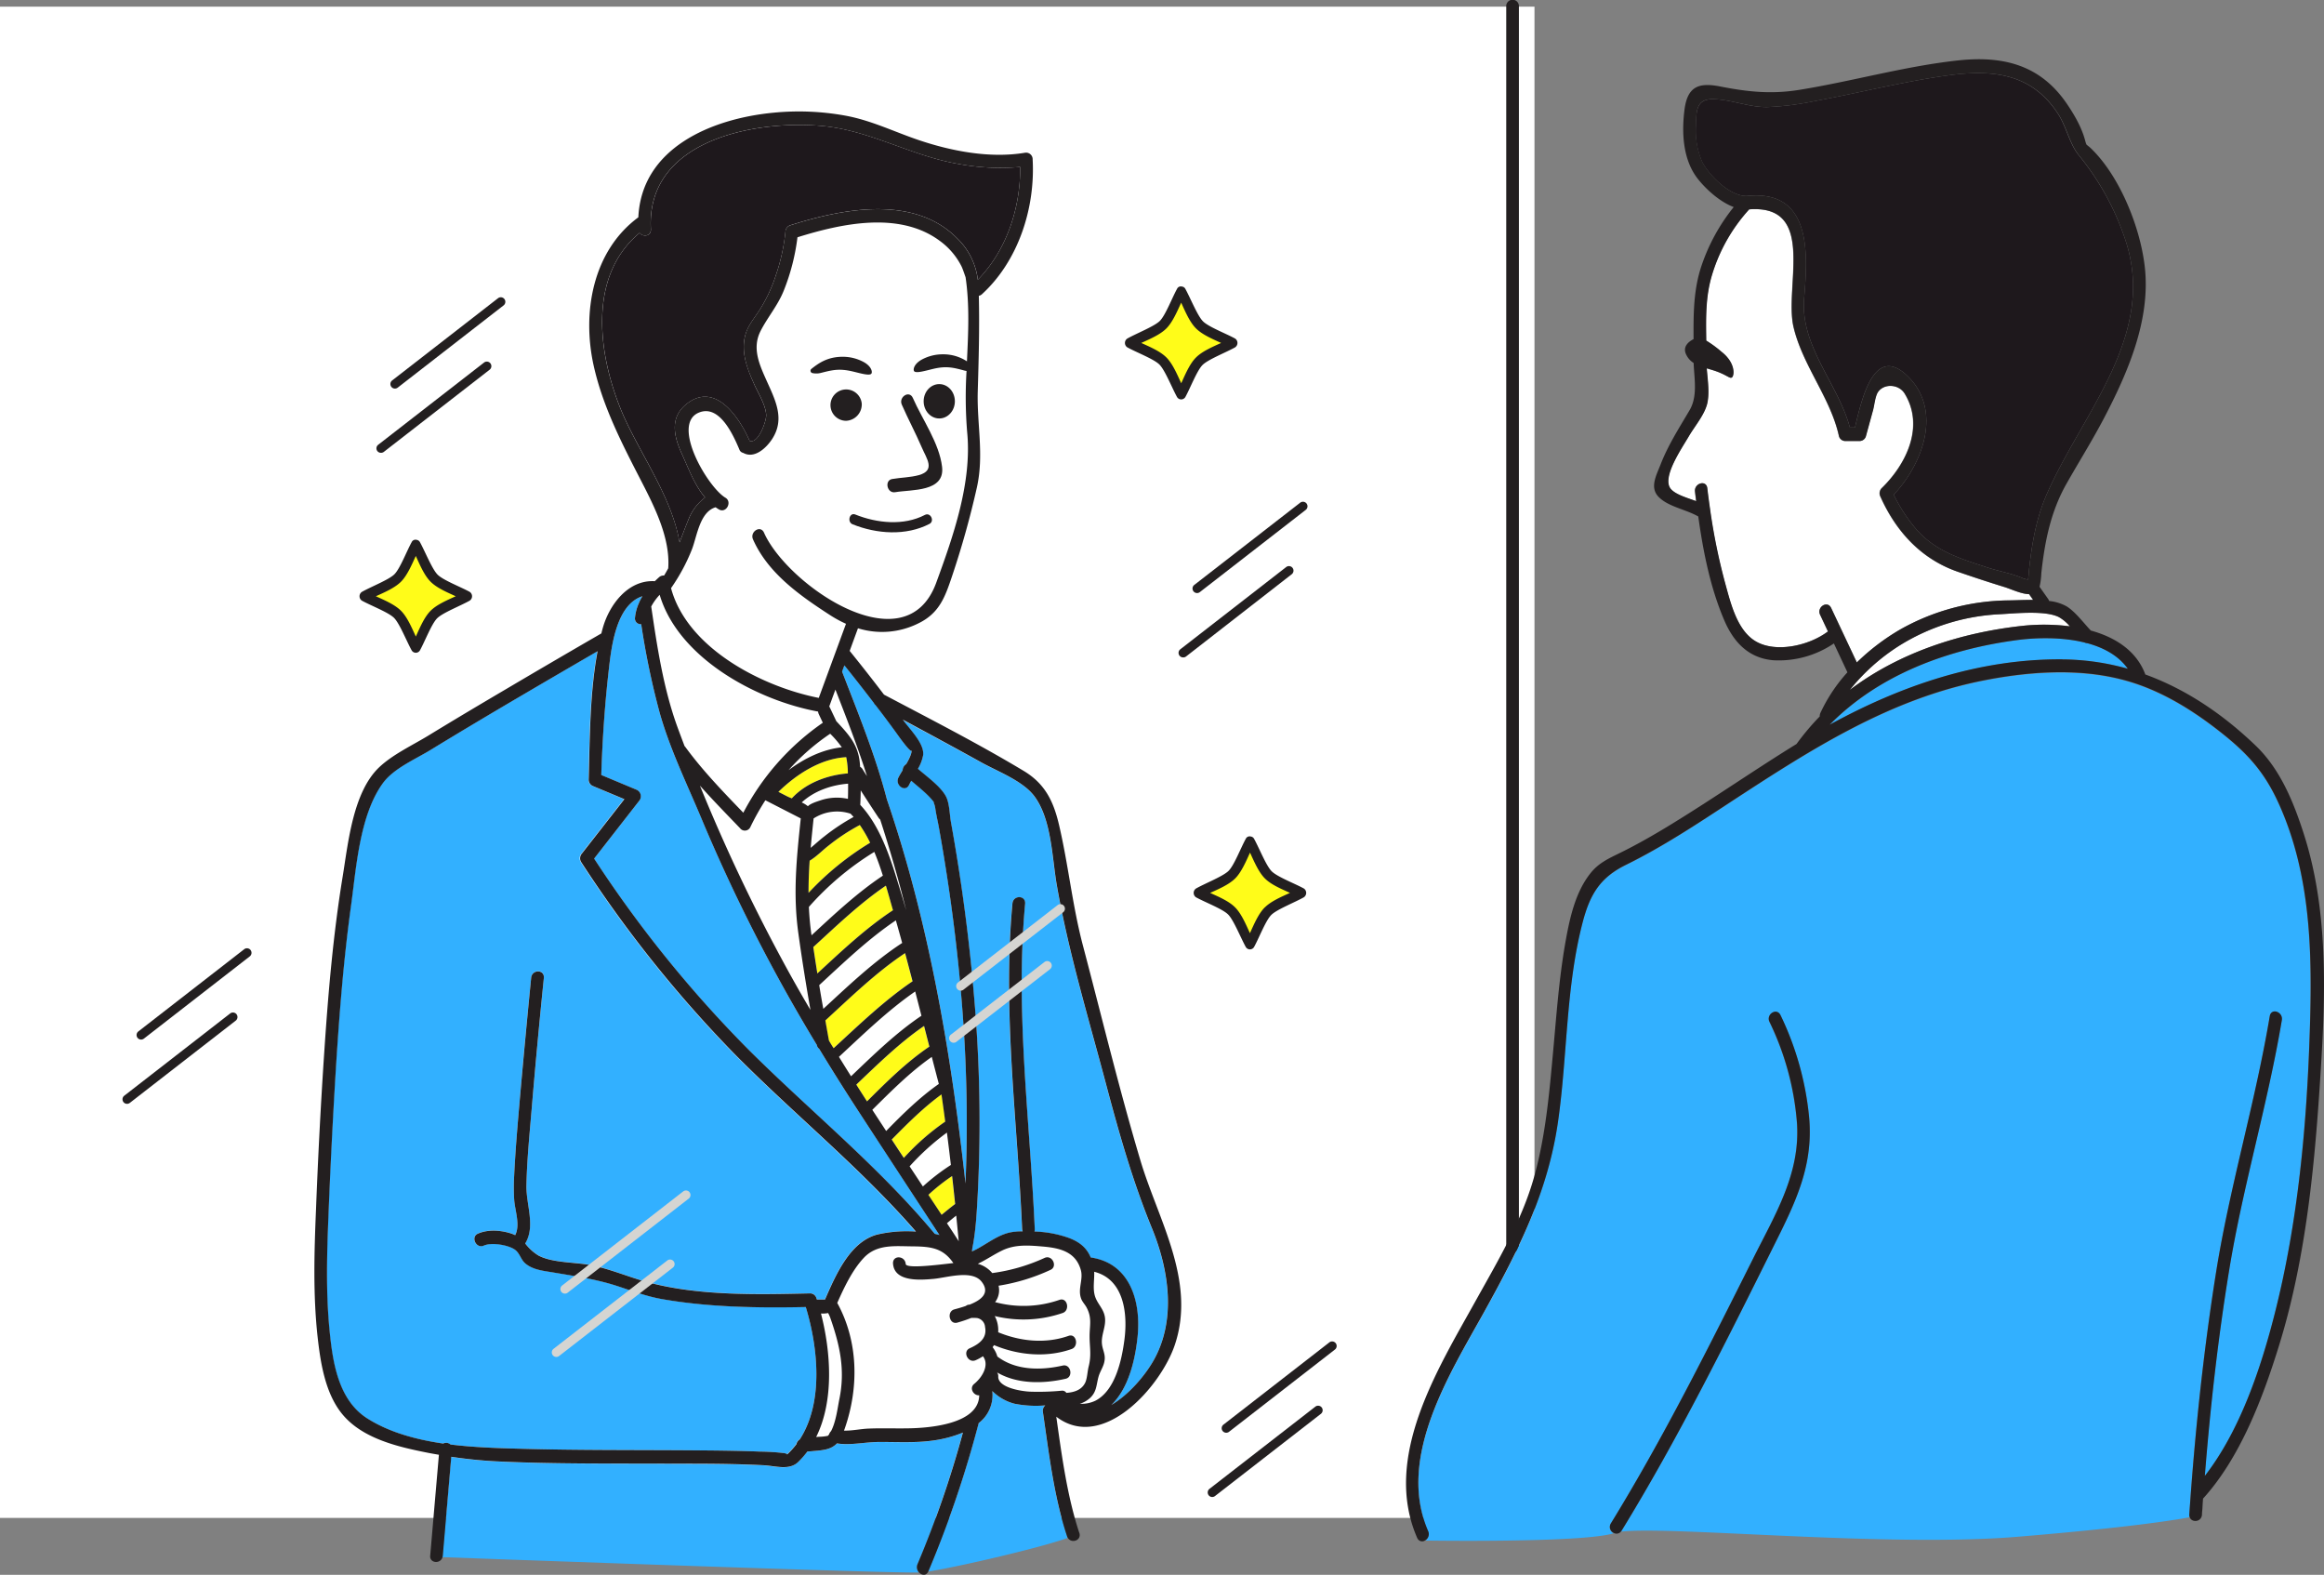 <svg xmlns="http://www.w3.org/2000/svg" viewBox="0 0 768.19 520.46"><rect x="0" y="0" width="768.19" height="520.46" fill="#808080" stroke="none"/><defs><style>.cls-1{fill:#fff;}.cls-2{fill:#fffc19;}.cls-3{fill:#d5d5d2;}.cls-4{fill:#32b0ff;}.cls-5{fill:#1e181c;}.cls-6{fill:#231f20;}.cls-7{fill:none;}</style></defs><g id="レイヤー_2" data-name="レイヤー 2"><g id="character"><rect class="cls-1" y="2.2" width="507.22" height="499.46"/><path class="cls-1" d="M260.64,254.54c5.23-3.91,11.28-6.88,17.62-7.56a34.44,34.44,0,0,0-3.84-4.49A72.86,72.86,0,0,0,260.64,254.54Z"/><path class="cls-1" d="M316.9,410.17q-.4-4.21-.82-8.45c-1,.82-2.06,1.67-3.07,2.52Q315,407.19,316.9,410.17Z"/><path class="cls-2" d="M270.17,321.72c7.94-7.33,16-15,25-20.89-.75-2.59-1.5-5.34-2.33-8.13-8.6,5.84-16.36,13.27-24,20.3C269.26,315.91,269.71,318.81,270.17,321.72Z"/><path class="cls-3" d="M318.49,414.62h0v0Z"/><path class="cls-1" d="M267.37,299.73c.14,3,.39,6,.83,9.08,0,.1,0,.2.05.3,7.49-6.91,15.14-14.07,23.58-19.71-.84-2.65-1.76-5.29-2.83-7.85A95.18,95.18,0,0,0,267.37,299.73Z"/><path class="cls-1" d="M276.44,238.31c4,4.28,7.1,7.58,7.74,13.49.05.53.08,1.06.12,1.59a2.27,2.27,0,0,1,.82.79c.48.77,1,1.53,1.46,2.3-3-9.67-6.78-19.2-10.43-28.59q-1,2.79-2,5.57a2.91,2.91,0,0,1,.2.35Q275.38,236.06,276.44,238.31Z"/><path class="cls-2" d="M274,279.37c-2,1.55-4.11,3.75-6.37,5.08-.25,3.55-.38,7.08-.37,10.63a95.25,95.25,0,0,1,20.36-16.56,45.07,45.07,0,0,0-3.41-5.86A65.14,65.14,0,0,0,274,279.37Z"/><path class="cls-1" d="M282.15,270c-.32-.37-.66-.73-1-1.08a14.24,14.24,0,0,0-12.22,1.57c-.34,3.31-.68,6.54-1,9.72,1.55-1.23,3-2.67,4.5-3.78A68,68,0,0,1,282.15,270Z"/><path class="cls-2" d="M261.73,263.85c4.67-5.09,11.74-7.7,18.53-8.25v-.2a27.53,27.53,0,0,0-.54-5.16c-8.41.43-16.43,5.61-22.42,11.46l2.94,1.51C260.57,263.38,261.11,263.6,261.73,263.85Z"/><path class="cls-3" d="M130.73,28.16h0Z"/><path class="cls-1" d="M226.28,246.55a2.84,2.84,0,0,1,.23.25c5.67,7.78,12.49,14.83,19.19,21.77A82.63,82.63,0,0,1,272,238.83c-.44-.94-.89-1.88-1.33-2.83a2.35,2.35,0,0,1-.23-.86c-20.09-3.66-46.15-17.53-52.36-38.57a18,18,0,0,0-2.8,3.85c1.93,13.22,4,27,8.58,39.59C224.63,242.19,225.46,244.37,226.28,246.55Z"/><path class="cls-1" d="M271.12,264.54a16.87,16.87,0,0,1,9.16-.52c.06-1.68.08-3.37.06-5.06-5.52.46-11.24,2.45-15.36,6.24a8.74,8.74,0,0,1,2.07,1.25C267.94,265.52,269.94,264.94,271.12,264.54Z"/><path class="cls-4" d="M303.24,517a340.31,340.31,0,0,0,15-43.52,39.65,39.65,0,0,1-9.83,2.63c-6,.86-12.21.43-18.25.49-4.39,0-9.2,1.17-13.57.46-2.21,2.31-5.14,2.3-9.78,2.7a28.44,28.44,0,0,1-3.09,3.51c-3,2.87-7.53,1.22-11.52,1-9.79-.45-19.6-.45-29.39-.5-19.61-.11-39.28.17-58.87-.78-5-.25-9.91-.77-14.82-1.5q-1.41,16.35-2.81,32.69c0,.16,0,.31-.08.45,16,.58,150.73,5.46,157.52,5.06h0A2.53,2.53,0,0,1,303.24,517Z"/><path class="cls-4" d="M344.7,466.62a2.36,2.36,0,0,1,.79-2.15,36.17,36.17,0,0,1-10.11-.54,16,16,0,0,1-7.4-4.2,11.62,11.62,0,0,1-4.52,10.65,361.24,361.24,0,0,1-16.65,49h0c10.57-1.64,38-8.11,46.11-11.12a2.52,2.52,0,0,1-.22-.5C348.34,494.58,346.69,480.27,344.7,466.62Z"/><path class="cls-4" d="M305.12,249.56a13.64,13.64,0,0,1-1.72,4.57c3.11,2.75,7.32,5.69,9.15,8.93,1.3,2.28,1.3,6.17,1.75,8.66,3.44,19,6,38.28,7.64,57.57a474.41,474.41,0,0,1,1.24,65c-.33,6.16-.62,12.52-1.86,18.58a2.36,2.36,0,0,1-.09.78c4.81-2.16,9-6.18,14.32-6.54.8-.06,1.63-.09,2.47-.11a2.27,2.27,0,0,1-.19-.86c-1.58-35.82-6.5-71.62-3.2-107.5.26-2.84,4.45-2.78,4.19.09-3.31,35.88,1.61,71.67,3.19,107.5a2.53,2.53,0,0,1-.1.81,37.16,37.16,0,0,1,11.59,2.2c3.52,1.39,5.74,3.27,7,6.38,13,1.88,16.74,14.62,15.47,26.44-.81,7.51-2.93,16.75-8.65,22.32,5.86-3.48,11-9.64,13.78-14.41,7.81-13.48,5.31-30.2-.38-44.06-6.37-15.53-10.86-31.41-15.17-47.65-5.78-21.77-12.43-43.65-16.28-65.85-1.57-9.07-1.69-21.74-7.5-29.37-3.86-5.06-11.93-8-17.36-11-8.64-4.77-17.33-9.44-26-14.09l.24.33C300.79,241.16,305.52,245.79,305.12,249.56Z"/><path class="cls-1" d="M363.11,455c-.73,2.7-.58,5-2.82,7a9.22,9.22,0,0,1-3.34,1.89,10.72,10.72,0,0,0,5.11-1c6.62-3.38,8.77-13.57,9.63-20.22,1.17-9-.37-20-10-22.41.13,2.82-.62,5.87.44,8.57.9,2.31,2.73,3.82,3.11,6.47.42,3-1.25,5.7-1,8.65.16,2.05,1.24,3.5.91,5.66C364.85,451.6,363.61,453.19,363.11,455Z"/><path class="cls-1" d="M298.21,311.64c-.68-2.49-1.38-5-2.09-7.47-9.09,6.11-17.27,14-25.33,21.41q.65,3.93,1.33,7.85c8.27-7.63,16.68-15.65,26.07-21.78Z"/><path class="cls-2" d="M315.68,397.91q-.48-4.61-1-9.21a63,63,0,0,0-7.84,6.18l4.37,6.61C312.67,400.26,314.16,399.06,315.68,397.91Z"/><path class="cls-1" d="M323.77,461c-1.84.15-3.4-2.35-1.68-3.76a12.16,12.16,0,0,0,1.54-1.51l.12-.13c1.92-2.3,3-5.3,1.25-7.51a15.65,15.65,0,0,1-2.39,1.3c-2.57,1.13-4.47-2.85-2-3.93,3.06-1.34,5.83-3.29,5.09-7a3.22,3.22,0,0,0-2.64-3,16,16,0,0,0-1.79-.05h-.09a46.53,46.53,0,0,1-4.66,1.57c-2.68.74-3.61-3.64-1-4.37,1.06-.29,2.44-.66,3.83-1.15a1.86,1.86,0,0,1,.92-.41c.09,0,.18,0,.27,0,3.72-1.46,7-3.76,4.07-7.54-3.15-4.11-11.48-1.4-15.84-1-4.13.38-13,1.2-13.49-5-.22-2.87,4-2.74,4.19.09.12,1.59,10.18.34,15.75-.31-3.47-5-7.47-5.47-13.68-5.52-5.7,0-11.6-.78-15.91,3.78-3.82,4-6.47,9.7-8.79,14.92a.05.05,0,0,1,0,0c7,12.75,7.19,28,2.48,41.51-.08.25-.17.46-.26.69,2.63.07,5.38-.56,8-.67,4.23-.18,8.48,0,12.72-.08C307.44,472,323.52,470.61,323.77,461Z"/><path class="cls-1" d="M352.38,460.25c2.65-.18,5.08-1,6.23-3.36.67-1.38.74-3.79,1.14-5.33,1-3.82.27-6.24.31-10s.91-6-1-9.54c-.59-1.1-1.51-1.93-1.88-3.17-.94-3.08.83-6.13,0-9.14-1.65-6-6.83-7.33-12.57-7.82-4.77-.41-9.25-.76-13.56,1.36-2.76,1.36-5.22,3.06-7.94,4.35a9.41,9.41,0,0,1,4.77,3.06,60.61,60.61,0,0,0,17.28-5c2.56-1.18,4.46,2.81,2,3.93a64.67,64.67,0,0,1-17.19,5.25,6.43,6.43,0,0,1-1.14,5.42,36.12,36.12,0,0,0,21.31-.76c2.63-.87,3.56,3.52,1,4.36a40.06,40.06,0,0,1-22.44,1,9.45,9.45,0,0,1,.81,2,10.44,10.44,0,0,1,.34,3.36c7.37,3,15.64,3.87,23.26,1.19,2.62-.92,3.54,3.48,1,4.36-8.31,2.92-17.6,2.05-25.64-1.3-.15.24-.31.47-.47.69a8.7,8.7,0,0,1,1.57,3.07c6.08,4.68,14.41,4.66,21.59,3,2.71-.62,3.64,3.76,1,4.36-7.38,1.68-16,1.83-22.67-2.09v0A2.15,2.15,0,0,1,330,455c-.12,3.69,7.83,4.9,10.72,5a82.07,82.07,0,0,0,10-.4A1.62,1.62,0,0,1,352.38,460.25Z"/><path class="cls-4" d="M293.13,264.08c13.92,40.61,21.3,84.17,26,127A483.31,483.31,0,0,0,318,332c-1.53-19.61-4.15-39.16-7.62-58.51-.4-2.21-.95-4.45-1.24-6.67-.1-.73-.61-1.86-.48-1.83-1.89-2.51-4.85-4.8-7.43-7-.26.47-.5.92-.7,1.34-1.25,2.63-4.74.12-3.57-2.35.29-.62.83-1.5,1.43-2.49a2.45,2.45,0,0,1,1.17-2c1-1.83,1.94-3.69,1.8-4.8.27,2.1-4.27-4.35-4.7-5-1.57-2.19-3.18-4.36-4.8-6.51-.81-1.08-1.64-2.13-2.45-3.2a1.85,1.85,0,0,1-.55-.72Q284,226,279.1,219.85c-.26.68-.51,1.37-.76,2.05C283.65,235.69,289.42,249.73,293.13,264.08Z"/><path class="cls-1" d="M273.67,474.5c.14-.16.27-.32.4-.49a2.49,2.49,0,0,1,.65-1.05c1.64-3.09,2.18-7.78,2.74-10.54,1.94-9.7.16-17.86-3-26.94a11.9,11.9,0,0,0-.7-1.55l-.08,0a8.51,8.51,0,0,1-2.29.14c3.26,12.63,4.39,28.76-1.59,40.82l.83-.09a16,16,0,0,0,3-.32Z"/><path class="cls-4" d="M264.35,475.69c8-12.3,6-30.63,2-43.76-15.77.32-32,.1-47.5-2.62-5.26-.92-9.88-2.72-14.94-4.36-6.84-2.22-13.86-3.24-20.93-4.43-3.24-.55-6.93-.85-9.46-3.11-1.36-1.21-1.71-3.22-3.23-4.37-2.13-1.62-7.7-2.61-10.35-1.42s-4.47-2.83-2-3.93c3.24-1.45,7.27-1.15,10.62-.19a9,9,0,0,1,1.73.68c1.75-3.39-.07-8.07-.33-11.76a68.71,68.71,0,0,1,0-8c.4-8.27,1.12-16.53,1.83-24.77q1.74-20.3,3.79-40.55c.29-2.83,4.47-2.78,4.19.09q-2.2,21.82-4.06,43.69c-.7,8.26-1.52,16.56-1.7,24.85-.13,6.26,3,13.41-.34,19.09l-.07.09a16,16,0,0,0,4.39,4c4.75,2.51,12.36,2.14,17.65,3.24,6.45,1.34,12.4,4,18.72,5.65,17,4.5,36.07,4,53.53,3.61a2.17,2.17,0,0,1,2,1.69c0,.12.08.24.11.36h2.64c3.55-8.08,8.22-19.09,17.31-21.5a43.3,43.3,0,0,1,12.68-.93c-18.37-21.1-40.12-38.65-59.76-58.49a409.3,409.3,0,0,1-51-63.79,2.42,2.42,0,0,1,.38-2.72l14-17.91L196,259.81a2.29,2.29,0,0,1-1.49-2.2c.39-13.67.35-28.63,2.94-42.39q-15,8.7-30,17.52c-8.44,5-16.87,10-25.24,15.13-5,3.06-12.1,6-15.66,10.87-7.77,10.56-8.87,28.15-10.6,40.62-2.5,18.14-3.92,36.45-5.06,54.73q-1.47,23.6-2.38,47.25c-.51,12.68-.91,25.49.33,38.15,1,10.53,2.82,23.17,12.49,29.29,7.27,4.6,16,7,25.08,8.3a2.16,2.16,0,0,1,2.42.32c8.13,1,16.39,1.22,23.91,1.42,18.17.51,36.35.37,54.53.49,8,.06,15.91.11,23.86.43a74.32,74.32,0,0,1,8,.51c.74.11,1,.3,1,.45a6.5,6.5,0,0,1,.47-.52,25.8,25.8,0,0,0,2.59-2.95A2.41,2.41,0,0,1,264.35,475.69Z"/><path class="cls-1" d="M319.47,122.64c-.23,0-.46-.07-.72-.14-3.56-1-5.89-1.55-10.16-.58-2.48.57-5.88,1.64-6.46.78-.4-.59,0-2.4,2.47-3.78a14.5,14.5,0,0,1,7-1.78,14.16,14.16,0,0,1,8,2.32c.44-9.34.91-18.69-.46-27.85,0,.21-.81-2.47-1.35-3.57a23.53,23.53,0,0,0-7.17-8.49c-13.32-9.84-32.38-5.72-47-1.15a70.07,70.07,0,0,1-4.56,17.7c-2,4.91-5.31,8.7-7.65,13.3-2.87,5.65-.39,11.07,2,16.37,2.9,6.46,6.13,12.6,1.89,19.22-1.93,3-5.88,6.75-9.63,4.66a1.71,1.71,0,0,1-1.27-1.15c-2.11-5-6.56-14.79-13.22-12.22-9.59,3.7,2.75,24.72,8.64,28.2,2.31,1.37.25,5.29-2.19,3.85-.37-.22-.72-.46-1.07-.7-5.28,1.57-6.15,9.7-7.86,14a62.36,62.36,0,0,1-6.87,12.73c5.3,19.77,29.94,32.55,48.83,36.27q4.48-12.26,9-24.49a39.64,39.64,0,0,1-5.25-2.86c-10-6.46-20.54-13.85-25.49-25.05-1.11-2.5,2.48-4.86,3.65-2.19,7.56,17.08,46.72,44.4,56.91,16.54,5.65-15.42,11.88-33.21,10.21-49.77A141.61,141.61,0,0,1,319.47,122.64Zm-50.91.72a.79.79,0,0,1-.38-1.4c2.37-1.9,5.28-4,10.35-4a14.5,14.5,0,0,1,7,1.78c2.44,1.39,2.87,3.2,2.48,3.78-.59.87-4-.21-6.47-.77-4.27-1-6.6-.38-10.16.57A6.19,6.19,0,0,1,268.56,123.36Zm6,10a5.18,5.18,0,1,1,5.15,5.68A5.43,5.43,0,0,1,274.54,133.39Zm32.7,39.74c-7.79,4-17.44,3.36-25.45.14-1.86-.74-1-4,.9-3.23,7.19,2.88,16,3.79,23,.14C307.6,169.2,309,172.2,307.24,173.13Zm-11.32-10.46c-2.72.47-3.66-3.9-1-4.36,2.83-.49,6.1-.52,8.87-1.3,5.56-1.58,2.51-5.42.9-9.19-2.05-4.77-4.51-9.35-6.59-14.1-1.1-2.51,2.49-4.87,3.66-2.2,3.13,7.13,8.74,14.93,9.68,22.76C312.42,162.67,301.35,161.73,295.92,162.67Zm14.55-24.37a5.71,5.71,0,1,1,5.15-5.68A5.44,5.44,0,0,1,310.47,138.3Z"/><path class="cls-4" d="M198.72,256.15,210.33,261a2.36,2.36,0,0,1,.85,3.78l-14.82,19a399.16,399.16,0,0,0,51.23,63.33C268,367.41,290.45,385.53,309,407.78c.52.11,1,.23,1.52.38q-13.68-21-27.41-41.9-6.34-9.72-12.32-19.61a2,2,0,0,1-.79-1.3,564,564,0,0,1-38.15-74.91C227,258.93,221.33,247.38,218,235.36a257.65,257.65,0,0,1-6.06-29.07,1.89,1.89,0,0,1-2.05-2.18,15.22,15.22,0,0,1,1.35-4.93.08.08,0,0,1,0-.05,18,18,0,0,1,1.1-2.08c-8.32,2.68-10.14,15.81-11,23.24C199.94,232.18,199.1,244.17,198.72,256.15Z"/><path class="cls-1" d="M290.4,270.25q-3-4.49-5.87-9c0,1.6-.07,3.2-.15,4.79,7.3,7.76,10.67,19.79,13.64,29.62.52,1.72,1,3.45,1.52,5.18q-3.78-15.18-8.59-29.95A2.51,2.51,0,0,1,290.4,270.25Z"/><path class="cls-1" d="M304.54,335.7c-.68-2.67-1.37-5.33-2.06-8-9,6.24-17.17,14.17-25.22,21.54,1.33,2.14,2.66,4.28,4,6.42C288.61,348.66,296.13,341.34,304.54,335.7Z"/><path class="cls-2" d="M301.6,324.31c-.82-3.1-1.63-6.21-2.47-9.31-9.49,6.3-18,14.56-26.35,22.25q.59,3.31,1.18,6.62c.51.85,1,1.7,1.55,2.55C283.82,338.79,292.24,330.66,301.6,324.31Z"/><path class="cls-1" d="M267.93,333.79c-1.46-8.43-2.82-16.88-4-25.36-1.82-13.09-.57-24.89.8-37.94l-11.7-6a82.21,82.21,0,0,0-5,8.94,2,2,0,0,1-3.3.39c-4.45-4.64-9-9.29-13.31-14.15a585.59,585.59,0,0,0,26.9,57.07Q262.95,325.36,267.93,333.79Z"/><path class="cls-5" d="M233.06,164.42c-3.52-4.13-5.46-9.58-7.73-14.53-2.47-5.41-4-11.61,1.24-16.07,9.6-8.11,17.69,3.85,21.23,11.91,2.9,1.05,5.6-6.74,5.46-8.63-.23-3.36-2.52-6.9-3.88-9.92-2.18-4.87-4.34-10.15-3.23-15.57.71-3.51,2.76-5.86,4.69-8.79A49.92,49.92,0,0,0,256.45,91a64.13,64.13,0,0,0,3.18-14.41,2.34,2.34,0,0,1,1.58-2.14C278.34,69,302,64.28,316.36,78.72a22.89,22.89,0,0,1,6.87,13.72c9.47-9.68,14.11-23.74,14-37.26a74.79,74.79,0,0,1-20.38-1c-15.64-2.64-29.25-11.13-45.16-12.56-22.64-2-58.15,4.87-56.54,34.12.13,2.33-2.6,2.69-3.72,1.23-17.12,14.22-13.72,39.73-6.27,58.17,5.5,13.61,16.91,28.67,19.45,44.12,1-2.53,1.95-5.1,3-7.69A16.65,16.65,0,0,1,233.06,164.42Z"/><path class="cls-1" d="M310.38,358.26l0,0c-.79-3-1.56-6-2.33-8.93-7.14,4.94-13.5,11.36-19.64,17.49q2.28,3.52,4.58,7C298.38,368.3,304.05,362.7,310.38,358.26Z"/><path class="cls-2" d="M312.47,370.66q-.6-4.5-1.24-9c-6,4.3-11.31,9.68-16.44,14.93,1.33,2,2.66,4.05,4,6.07A79.77,79.77,0,0,1,312.47,370.66Z"/><path class="cls-1" d="M314.27,385q-.63-5.34-1.31-10.7a80.6,80.6,0,0,0-12.33,11.16l4.39,6.65A69.93,69.93,0,0,1,314.27,385Z"/><path class="cls-2" d="M307.16,345.9q-.89-3.39-1.75-6.8c-8.05,5.53-15.29,12.63-22.36,19.36,1.17,1.85,2.35,3.69,3.54,5.54C293,357.6,299.65,351,307.16,345.9Z"/><path class="cls-6" d="M356.7,506.44c-4-12.22-5.74-25.45-7.55-38.23,15.37,11.76,34.65-10,39.23-23.88,7-21.13-5.53-41.13-11.4-60.75-7-23.47-12.75-47.33-19-71-3.52-13.29-4.84-26.95-8-40.29-1.86-7.78-4.73-13.4-11.66-17.55-15-9-30.66-17-46.12-25.17q-5.56-7.31-11.34-14.45c.91-2.49,1.83-5,2.74-7.48a26.84,26.84,0,0,0,19.77-1.53c7.12-3.37,9-8.74,11.37-15.81a293,293,0,0,0,8.17-29.22c2.39-10.74,0-20.77.28-31.58.31-10.61.62-21.13.36-31.74a2.05,2.05,0,0,0,1.06-.55c12-11,17.61-28.41,16.73-44.49a2.18,2.18,0,0,0-2.61-2.23c-11.61,1.93-24.47-.58-35.41-4.32-8.15-2.79-15.58-6.48-24.15-8a86,86,0,0,0-23.44-.93C235,39.21,212.06,49,211,71.82c-15.19,11.21-18.63,31.62-14.77,49,3,13.49,9.37,25.81,15.65,38,4.43,8.61,9.71,18.95,9,29-.43.81-.88,1.6-1.36,2.39a2.25,2.25,0,0,0-1.66.55q-.72.65-1.41,1.32c-8.87-.53-15.09,7.84-17.23,15.57-.16.56-.3,1.13-.44,1.69q-15.94,9.21-31.8,18.58c-8.5,5-17,10.06-25.43,15.21-5.24,3.19-11.63,6.15-16.14,10.38-8.76,8.23-10.33,25.14-12.14,36.19-3.21,19.55-4.85,39.35-6.16,59.1-1.13,17-2,34-2.66,51-.58,13.93-1,28,.52,41.91.93,8.4,2.42,18.24,7.76,25.14,6.69,8.64,19,11.37,29.09,13.36,1.09.21,2.17.39,3.26.58q-1.44,16.64-2.87,33.27a2.49,2.49,0,0,0,0,.68c.4,2,3.5,2,4.07-.14,0-.14.06-.29.08-.45q1.41-16.35,2.81-32.69c4.91.73,9.81,1.25,14.82,1.5,19.59.95,39.26.67,58.87.78,9.79,0,19.6,0,29.39.5,4,.18,8.51,1.83,11.52-1a28.44,28.44,0,0,0,3.09-3.51c4.64-.4,7.57-.39,9.78-2.7,4.37.71,9.18-.42,13.57-.46,6-.06,12.24.37,18.25-.49a39.65,39.65,0,0,0,9.83-2.63,340.31,340.31,0,0,1-15,43.52,2.53,2.53,0,0,0,.52,2.73c.89.95,2.37,1.18,3.05-.38h0a361.24,361.24,0,0,0,16.65-49A11.62,11.62,0,0,0,328,459.73a16,16,0,0,0,7.4,4.2,36.17,36.17,0,0,0,10.11.54,2.36,2.36,0,0,0-.79,2.15c2,13.65,3.64,28,8,41.09a2.52,2.52,0,0,0,.22.5c1.2,2.07,4.66.89,3.83-1.61A.75.75,0,0,0,356.7,506.44ZM364.23,444c-.24-2.95,1.43-5.66,1-8.65-.38-2.65-2.21-4.16-3.11-6.47-1.06-2.7-.31-5.75-.44-8.57,9.63,2.41,11.17,13.37,10,22.41-.86,6.65-3,16.84-9.63,20.22a10.72,10.72,0,0,1-5.11,1,9.22,9.22,0,0,0,3.34-1.89c2.24-2.05,2.09-4.32,2.82-7,.5-1.84,1.74-3.43,2-5.34C365.47,447.53,364.39,446.08,364.23,444ZM324.44,252c5.43,3,13.5,6,17.36,11,5.81,7.63,5.93,20.3,7.5,29.37,3.85,22.2,10.5,44.08,16.28,65.85,4.31,16.24,8.8,32.12,15.17,47.65,5.69,13.86,8.19,30.58.38,44.06-2.77,4.77-7.92,10.93-13.78,14.41,5.72-5.57,7.84-14.81,8.65-22.32,1.27-11.82-2.43-24.56-15.47-26.44-1.29-3.11-3.51-5-7-6.38a37.16,37.16,0,0,0-11.59-2.2,2.53,2.53,0,0,0,.1-.81c-1.58-35.83-6.5-71.62-3.19-107.5.26-2.87-3.93-2.93-4.19-.09-3.3,35.88,1.62,71.68,3.2,107.5a2.27,2.27,0,0,0,.19.86c-.84,0-1.67,0-2.47.11-5.35.36-9.51,4.38-14.32,6.54a2.36,2.36,0,0,0,.09-.78c1.24-6.06,1.53-12.42,1.86-18.58a474.41,474.41,0,0,0-1.24-65c-1.62-19.29-4.2-38.52-7.64-57.57-.45-2.49-.45-6.38-1.75-8.66-1.83-3.24-6-6.18-9.15-8.93a13.64,13.64,0,0,0,1.72-4.57c.4-3.77-4.33-8.4-6.48-11.35l-.24-.33C307.11,242.53,315.8,247.2,324.44,252Zm-106.38-55.4c6.21,21,32.27,34.91,52.36,38.57a2.35,2.35,0,0,0,.23.86c.44.95.89,1.89,1.33,2.83a82.63,82.63,0,0,0-26.28,29.74c-6.7-6.94-13.52-14-19.19-21.77a2.84,2.84,0,0,0-.23-.25c-.82-2.18-1.65-4.36-2.44-6.54-4.55-12.58-6.65-26.37-8.58-39.59A18,18,0,0,1,218.06,196.57Zm58.09,31.32c3.65,9.39,7.39,18.92,10.43,28.59-.49-.77-1-1.53-1.46-2.3a2.27,2.27,0,0,0-.82-.79c0-.53-.07-1.06-.12-1.59-.64-5.91-3.78-9.21-7.74-13.49q-1.06-2.25-2.14-4.5a2.91,2.91,0,0,0-.2-.35Q275.12,230.69,276.15,227.89Zm42.34,186.73h0v0Zm-1.59-4.45q-1.93-3-3.89-5.93c1-.85,2-1.7,3.07-2.52Q316.5,406,316.9,410.17ZM274.42,242.49a34.44,34.44,0,0,1,3.84,4.49c-6.34.68-12.39,3.65-17.62,7.56A72.86,72.86,0,0,1,274.42,242.49Zm20.75,58.34c-9,5.92-17.06,13.56-25,20.89-.46-2.91-.91-5.81-1.34-8.72,7.65-7,15.41-14.46,24-20.3C293.67,295.49,294.42,298.24,295.17,300.83Zm-26.92,8.28c0-.1,0-.2-.05-.3-.44-3.1-.69-6.11-.83-9.08A95.18,95.18,0,0,1,289,281.55c1.07,2.56,2,5.2,2.83,7.85C283.39,295,275.74,302.2,268.25,309.11Zm.68-38.62a14.24,14.24,0,0,1,12.22-1.57c.34.35.68.71,1,1.08a68,68,0,0,0-9.68,6.43c-1.46,1.11-3,2.55-4.5,3.78C268.25,277,268.59,273.8,268.93,270.49Zm-1.67,24.59c0-3.55.12-7.08.37-10.63,2.26-1.33,4.33-3.53,6.37-5.08a65.14,65.14,0,0,1,10.21-6.71,45.07,45.07,0,0,1,3.41,5.86A95.25,95.25,0,0,0,267.26,295.08Zm12.46-44.84a27.53,27.53,0,0,1,.54,5.16v.2c-6.79.55-13.86,3.16-18.53,8.25-.62-.25-1.16-.47-1.49-.64l-2.94-1.51C263.29,255.85,271.31,250.67,279.72,250.24Zm.62,8.72c0,1.69,0,3.38-.06,5.06a16.87,16.87,0,0,0-9.16.52c-1.18.4-3.18,1-4.07,1.91A8.74,8.74,0,0,0,265,265.2C269.1,261.41,274.82,259.42,280.34,259Zm-9.55,66.62c8.06-7.42,16.24-15.3,25.33-21.41.71,2.48,1.41,5,2.09,7.47h0c-9.39,6.13-17.8,14.15-26.07,21.78Q271.43,329.52,270.79,325.58ZM298,295.63c-3-9.83-6.34-21.86-13.64-29.62.08-1.59.13-3.19.15-4.79q2.91,4.54,5.87,9a2.51,2.51,0,0,0,.55.61q4.82,14.76,8.59,29.95C299,299.08,298.54,297.35,298,295.63Zm-53.31-21.82a2,2,0,0,0,3.3-.39,82.21,82.21,0,0,1,5-8.94l11.7,6c-1.37,13.05-2.62,24.85-.8,37.94,1.17,8.48,2.53,16.93,4,25.36q-5-8.44-9.63-17.06a585.59,585.59,0,0,1-26.9-57.07C235.7,264.52,240.26,269.17,244.71,273.81ZM274,343.87q-.6-3.3-1.18-6.62c8.38-7.69,16.86-15.95,26.35-22.25.84,3.1,1.65,6.21,2.47,9.31-9.36,6.35-17.78,14.48-26.09,22.11C275,345.57,274.47,344.72,274,343.87Zm28.52-16.17c.69,2.67,1.38,5.33,2.06,8-8.41,5.64-15.93,13-23.27,20-1.35-2.14-2.68-4.28-4-6.42C285.31,341.87,293.45,333.94,302.48,327.7Zm2.93,11.4q.87,3.4,1.75,6.8C299.65,351,293,357.6,286.59,364c-1.19-1.85-2.37-3.69-3.54-5.54C290.12,351.73,297.36,344.63,305.41,339.1ZM308,349.3c.77,3,1.54,5.95,2.33,8.93l0,0c-6.33,4.44-12,10-17.41,15.56q-2.3-3.51-4.58-7C294.53,360.66,300.89,354.24,308,349.3Zm3.2,12.38q.64,4.49,1.24,9a79.77,79.77,0,0,0-13.68,12c-1.34-2-2.67-4.05-4-6.07C299.92,371.36,305.27,366,311.23,361.68ZM313,374.31q.69,5.35,1.31,10.7a69.93,69.93,0,0,0-9.25,7.11l-4.39-6.65A80.6,80.6,0,0,1,313,374.31Zm1.72,14.39q.52,4.6,1,9.21c-1.52,1.15-3,2.35-4.47,3.58l-4.37-6.61A63,63,0,0,1,314.68,388.7ZM288.84,232.31a1.85,1.85,0,0,0,.55.72c.81,1.07,1.64,2.12,2.45,3.2,1.62,2.15,3.23,4.32,4.8,6.51.43.61,5,7.06,4.7,5,.14,1.11-.75,3-1.8,4.8a2.45,2.45,0,0,0-1.17,2c-.6,1-1.14,1.87-1.43,2.49-1.17,2.47,2.32,5,3.57,2.35.2-.42.44-.87.7-1.34,2.58,2.22,5.54,4.51,7.43,7-.13,0,.38,1.1.48,1.83.29,2.22.84,4.46,1.24,6.67,3.47,19.35,6.09,38.9,7.62,58.51a483.31,483.31,0,0,1,1.16,59.08c-4.71-42.85-12.09-86.41-26-127-3.71-14.35-9.48-28.39-14.79-42.18.25-.68.5-1.37.76-2.05Q284,226,288.84,232.31Zm20.62-39.71c-10.19,27.86-49.35.54-56.91-16.54-1.17-2.67-4.76-.31-3.65,2.19,4.95,11.2,15.52,18.59,25.49,25.05a39.64,39.64,0,0,0,5.25,2.86q-4.5,12.24-9,24.49c-18.89-3.72-43.53-16.5-48.83-36.27a62.36,62.36,0,0,0,6.87-12.73c1.71-4.32,2.58-12.45,7.86-14,.35.24.7.48,1.07.7,2.44,1.44,4.5-2.48,2.19-3.85-5.89-3.48-18.23-24.5-8.64-28.2,6.66-2.57,11.11,7.24,13.22,12.22a1.71,1.71,0,0,0,1.27,1.15c3.75,2.09,7.7-1.65,9.63-4.66,4.24-6.62,1-12.76-1.89-19.22-2.38-5.3-4.86-10.72-2-16.37,2.34-4.6,5.67-8.39,7.65-13.3a70.07,70.07,0,0,0,4.56-17.7c14.63-4.57,33.69-8.69,47,1.15A23.53,23.53,0,0,1,317.81,88c.54,1.1,1.38,3.78,1.35,3.57,1.37,9.16.9,18.51.46,27.85a14.16,14.16,0,0,0-8-2.32,14.5,14.5,0,0,0-7,1.78c-2.44,1.38-2.87,3.19-2.47,3.78.58.86,4-.21,6.46-.78,4.27-1,6.6-.37,10.16.58.26.07.49.1.72.14a141.61,141.61,0,0,0,.2,20.19C321.34,159.39,315.11,177.18,309.46,192.6ZM205.14,135.15c-7.45-18.44-10.85-43.95,6.27-58.17,1.12,1.46,3.85,1.1,3.72-1.23C213.52,46.5,249,39.6,271.67,41.63c15.91,1.43,29.52,9.92,45.16,12.56a74.79,74.79,0,0,0,20.38,1c.13,13.52-4.51,27.58-14,37.26a22.89,22.89,0,0,0-6.87-13.72c-14.32-14.44-38-9.72-55.15-4.25a2.34,2.34,0,0,0-1.58,2.14A64.13,64.13,0,0,1,256.45,91a49.92,49.92,0,0,1-5.61,11.8c-1.93,2.93-4,5.28-4.69,8.79-1.11,5.42,1,10.7,3.23,15.57,1.36,3,3.65,6.56,3.88,9.92.14,1.89-2.56,9.68-5.46,8.63-3.54-8.06-11.63-20-21.23-11.91-5.26,4.46-3.71,10.66-1.24,16.07,2.27,5,4.21,10.4,7.73,14.53a16.65,16.65,0,0,0-5.43,7.16c-1.09,2.59-2,5.16-3,7.69C222.05,163.82,210.64,148.76,205.14,135.15Zm7.21,61.9a18,18,0,0,0-1.1,2.08.08.08,0,0,0,0,.05,15.22,15.22,0,0,0-1.35,4.93,1.89,1.89,0,0,0,2.05,2.18A257.65,257.65,0,0,0,218,235.36c3.34,12,9,23.57,13.83,35.08A564,564,0,0,0,270,345.35a2,2,0,0,0,.79,1.3q6,9.89,12.32,19.61,13.71,21,27.41,41.9c-.48-.15-1-.27-1.52-.38-18.52-22.25-40.94-40.37-61.38-60.69a399.16,399.16,0,0,1-51.23-63.33l14.82-19a2.36,2.36,0,0,0-.85-3.78l-11.61-4.85c.38-12,1.22-24,2.61-35.86C202.21,212.86,204,199.73,212.35,197.05ZM260.21,480.7c-.06-.15-.31-.34-1-.45a74.32,74.32,0,0,0-8-.51c-8-.32-15.91-.37-23.86-.43-18.18-.12-36.36,0-54.53-.49-7.52-.2-15.78-.42-23.91-1.42a2.16,2.16,0,0,0-2.42-.32c-9-1.31-17.81-3.7-25.08-8.3-9.67-6.12-11.47-18.76-12.49-29.29-1.24-12.66-.84-25.47-.33-38.15q.94-23.64,2.38-47.25c1.14-18.28,2.56-36.59,5.06-54.73,1.73-12.47,2.83-30.06,10.6-40.62,3.56-4.82,10.66-7.81,15.66-10.87,8.37-5.12,16.8-10.14,25.24-15.13q15-8.82,30-17.52c-2.59,13.76-2.55,28.72-2.94,42.39a2.29,2.29,0,0,0,1.49,2.2l10.31,4.31-14,17.91a2.42,2.42,0,0,0-.38,2.72,409.3,409.3,0,0,0,51,63.79c19.64,19.84,41.39,37.39,59.76,58.49A43.3,43.3,0,0,0,290,408c-9.09,2.41-13.76,13.42-17.31,21.5H270c0-.12-.07-.24-.11-.36a2.17,2.17,0,0,0-2-1.69c-17.46.38-36.55.89-53.53-3.61-6.32-1.68-12.27-4.31-18.72-5.65-5.29-1.1-12.9-.73-17.65-3.24a16,16,0,0,1-4.39-4l.07-.09c3.38-5.68.21-12.83.34-19.09.18-8.29,1-16.59,1.7-24.85q1.83-21.87,4.06-43.69c.28-2.87-3.9-2.92-4.19-.09q-2,20.26-3.79,40.55c-.71,8.24-1.43,16.5-1.83,24.77a68.71,68.71,0,0,0,0,8c.26,3.69,2.08,8.37.33,11.76a9,9,0,0,0-1.73-.68c-3.35-1-7.38-1.26-10.62.19-2.44,1.1-.54,5.08,2,3.93s8.22-.2,10.35,1.42c1.52,1.15,1.87,3.16,3.23,4.37,2.53,2.26,6.22,2.56,9.46,3.11,7.07,1.19,14.09,2.21,20.93,4.43,5.06,1.64,9.68,3.44,14.94,4.36,15.54,2.72,31.73,2.94,47.5,2.62,4,13.13,6,31.46-2,43.76a2.41,2.41,0,0,0-1.08,1.54,25.8,25.8,0,0,1-2.59,2.95A6.5,6.5,0,0,0,260.21,480.7Zm9.57-5.78c6-12.06,4.85-28.19,1.59-40.82a8.51,8.51,0,0,0,2.29-.14l.08,0a11.9,11.9,0,0,1,.7,1.55c3.18,9.08,5,17.24,3,26.94-.56,2.76-1.1,7.45-2.74,10.54a2.49,2.49,0,0,0-.65,1.05c-.13.17-.26.33-.4.49h0a16,16,0,0,1-3,.32Zm29.91-2.86c-4.24.06-8.49-.1-12.72.08-2.57.11-5.32.74-8,.67.09-.23.18-.44.26-.69,4.71-13.55,4.53-28.76-2.48-41.51a.05.05,0,0,0,0,0c2.32-5.22,5-10.88,8.79-14.92,4.31-4.56,10.21-3.82,15.91-3.78,6.21.05,10.21.49,13.68,5.52-5.57.65-15.63,1.9-15.75.31-.22-2.83-4.41-3-4.19-.09.48,6.19,9.36,5.37,13.49,5,4.36-.41,12.69-3.12,15.84,1,2.9,3.78-.35,6.08-4.07,7.54-.09,0-.18,0-.27,0a1.86,1.86,0,0,0-.92.41c-1.39.49-2.77.86-3.83,1.15-2.58.73-1.65,5.11,1,4.37a46.53,46.53,0,0,0,4.66-1.57h.09a16,16,0,0,1,1.79.05,3.22,3.22,0,0,1,2.64,3c.74,3.68-2,5.63-5.09,7-2.44,1.08-.54,5.06,2,3.93a15.65,15.65,0,0,0,2.39-1.3c1.72,2.21.67,5.21-1.25,7.51l-.12.13a12.16,12.16,0,0,1-1.54,1.51c-1.72,1.41-.16,3.91,1.68,3.76C323.52,470.61,307.44,472,299.69,472.06Zm41-12.12c-2.89-.08-10.84-1.29-10.72-5a2.15,2.15,0,0,0-.38-1.36v0c6.7,3.92,15.29,3.77,22.67,2.09,2.62-.6,1.69-5-1-4.36-7.18,1.63-15.51,1.65-21.59-3a8.7,8.7,0,0,0-1.57-3.07c.16-.22.32-.45.47-.69,8,3.35,17.33,4.22,25.64,1.3,2.51-.88,1.59-5.28-1-4.36-7.62,2.68-15.89,1.84-23.26-1.19a10.44,10.44,0,0,0-.34-3.36,9.45,9.45,0,0,0-.81-2,40.06,40.06,0,0,0,22.44-1c2.54-.84,1.61-5.23-1-4.36a36.12,36.12,0,0,1-21.31.76,6.43,6.43,0,0,0,1.14-5.42,64.67,64.67,0,0,0,17.19-5.25c2.43-1.12.53-5.11-2-3.93a60.61,60.61,0,0,1-17.28,5,9.41,9.41,0,0,0-4.77-3.06c2.72-1.29,5.18-3,7.94-4.35,4.31-2.12,8.79-1.77,13.56-1.36,5.74.49,10.92,1.78,12.57,7.82.82,3-1,6.06,0,9.14.37,1.24,1.29,2.07,1.88,3.17,1.87,3.5,1,5.93,1,9.54s.67,6.17-.31,10c-.4,1.54-.47,3.95-1.14,5.33-1.15,2.38-3.58,3.18-6.23,3.36a1.62,1.62,0,0,0-1.61-.71A82.07,82.07,0,0,1,340.73,459.94Z"/><path class="cls-6" d="M281.57,122.7c2.48.56,5.88,1.64,6.47.77.39-.58,0-2.39-2.48-3.78a14.5,14.5,0,0,0-7-1.78c-5.07,0-8,2.15-10.35,4a.79.79,0,0,0,.38,1.4,6.19,6.19,0,0,0,2.85-.09C275,122.32,277.3,121.73,281.57,122.7Z"/><path class="cls-6" d="M284.85,133.39a5.18,5.18,0,1,0-5.16,5.68A5.43,5.43,0,0,0,284.85,133.39Z"/><ellipse class="cls-6" cx="310.47" cy="132.62" rx="5.16" ry="5.68"/><path class="cls-6" d="M301.74,131.52c-1.17-2.67-4.76-.31-3.66,2.2,2.08,4.75,4.54,9.33,6.59,14.1,1.61,3.77,4.66,7.61-.9,9.19-2.77.78-6,.81-8.87,1.3-2.64.46-1.7,4.83,1,4.36,5.43-.94,16.5,0,15.5-8.39C310.48,146.45,304.87,138.65,301.74,131.52Z"/><path class="cls-6" d="M305.71,170.18c-7,3.65-15.83,2.74-23-.14-1.92-.78-2.76,2.49-.9,3.23,8,3.22,17.66,3.9,25.45-.14C309,172.2,307.6,169.2,305.71,170.18Z"/><path class="cls-6" d="M497.88,2.11V411.7a2.1,2.1,0,1,0,4.19.09V2.2a2.1,2.1,0,1,0-4.19-.09Z"/><path class="cls-1" d="M661,203a68.87,68.87,0,0,0-33.39,10.46A66.9,66.9,0,0,0,611.45,228c16.26-12.27,36.5-18.92,57.07-21.17a67.07,67.07,0,0,1,15.66.16,13.72,13.72,0,0,0-3.58-3C676.07,201.68,666.18,202.76,661,203Z"/><path class="cls-4" d="M690,212.59a1.94,1.94,0,0,1-.85-.21c-7.64-1.9-16.27-1.65-22.61-.79-22.94,3.09-45.52,11.48-61.7,27.94,23.67-13,49.58-21.83,76.94-21.6A81.57,81.57,0,0,1,703.34,221C700.27,216.7,695.4,214.07,690,212.59Z"/><path class="cls-5" d="M577.36,64.77c21.33-2.26,20.3,18.43,19,33.69-1.38,16,11.17,28.2,15.12,42.82h1.67c2-8.29,6-27.74,17.16-17.22,11.93,11.25,5.39,29.15-4.35,39.43a54.43,54.43,0,0,0,7,10.88c6.41,7.72,14.92,10.25,24.16,13.24,3.76,1.22,8.11,1.94,11.71,3.58l1.46.38a3.42,3.42,0,0,1,.11-.35c.15-.82.16-1.72.25-2.55.93-8.62,2.32-17.08,5.79-25.09,11.62-26.8,36.51-52.53,26.17-84.05A88.23,88.23,0,0,0,687,51.16c-3-3.77-4-9.25-6.69-13.45-8.63-13.32-21.38-14.8-36-12.85-14.83,2-29.34,5.75-44,8.45a97.41,97.41,0,0,1-16.13,2.08c-6,.09-11.71-2.42-17.62-2.62s-5.84,3.9-6,8.75a26,26,0,0,0,2,11.82c2.07,4.31,9,11.36,14.51,11.43Z"/><path class="cls-1" d="M605.3,200.93q4.25,9,8.48,18A73.4,73.4,0,0,1,628,208.1a74.29,74.29,0,0,1,36.11-9.67c2.18,0,5-.19,7.88-.16l-1.35-1.91c-2.51,0-6-1.69-8.18-2.36-5.12-1.56-10.21-3.24-15.27-5-12.12-4.16-20.5-13.26-25.69-24.89a2.43,2.43,0,0,1,.38-2.72c8.26-8,14.24-20.47,7.66-31.28-1.95-3.2-6.85-3.43-8.83-.55-.94,1.36-1.2,4.36-1.63,5.94l-2.37,8.65a2.17,2.17,0,0,1-2.05,1.61H609.8a2.17,2.17,0,0,1-2-1.69c-2.76-12.58-12-23.27-15-36-3.12-13.3,7.76-40.56-14.66-38.87a56.2,56.2,0,0,0-12.29,21.67c-2.2,7.27-2,14.41-1.91,21.7a37.81,37.81,0,0,1,5,3.66c4.65,3.61,4.32,7.69,3.57,8.44s-1.69-.94-6.75-2.44l-1.66-.5c.33,4,1,8.38.11,11.87-1,3.71-4.06,7.31-6,10.55-2.41,4.11-9.09,13.72-6,17.42,1.56,1.87,5.24,2.9,8.41,4.07-.13-1.06-.27-2.12-.39-3.17-.32-2.75,3.72-4,4.06-1.11.29,2.5.63,5,1,7.51v.05a200,200,0,0,0,5,24.19c1.76,6.34,3.88,15.32,10.09,18.9,6.66,3.83,17.61,1.36,23.81-3.34l-2.61-5.55C600.48,200.64,604.06,198.3,605.3,200.93Z"/><path class="cls-4" d="M732.48,420.59c4.55-28.49,13-56.19,17.74-84.64.48-2.87,4.47-1.46,4,1.28-4.65,27.76-12.86,54.8-17.4,82.57-3.69,22.52-6.25,45.3-8.06,68.08,11.7-15.07,18.54-35.69,23.07-53.48,7.71-30.27,10.58-62,11.62-93.18.86-25.72.52-52-10.39-75.86C748.38,255.11,742.8,249,733.89,242c-9.69-7.65-20.71-14.33-32.78-17.38-14.53-3.67-30.53-2.54-45.09.29-31.32,6.07-57.36,22.84-83.64,40-11.36,7.42-22.73,15-34.93,21-8.57,4.19-11.91,9.72-14.33,19-5.59,21.37-5,44.12-8.15,65.91-3.35,23.28-13,42.38-24.34,62.76-11.46,20.65-29.14,48.31-18.58,72.56a2.39,2.39,0,0,1-.91,3h0s51.71.83,62.27-2.4h0a2.19,2.19,0,0,1-1-3.16c17.44-28.36,32.4-58.36,47.31-88.1,7.16-14.26,15.32-27.6,14.23-44.16a92.8,92.8,0,0,0-9.08-33.53c-1.21-2.48,2.38-4.82,3.65-2.2A99.22,99.22,0,0,1,598,369c1.52,16.17-4.48,28.31-11.45,42.32-15.88,31.91-31.84,64.11-50.51,94.5a2.92,2.92,0,0,1-.29.38c16.56-1.94,88,5.24,131,1.7,37-3.05,52.49-5.6,57-6.45a2.29,2.29,0,0,1-.1-.85C725.44,473.86,728.26,447.07,732.48,420.59Z"/><path class="cls-6" d="M586.52,411.33c7-14,13-26.15,11.45-42.32a99.22,99.22,0,0,0-9.42-33.52c-1.27-2.62-4.86-.28-3.65,2.2A92.8,92.8,0,0,1,594,371.22c1.09,16.56-7.07,29.9-14.23,44.16-14.91,29.74-29.87,59.74-47.31,88.1a2.19,2.19,0,0,0,1,3.16,1.87,1.87,0,0,0,2.3-.43,2.92,2.92,0,0,0,.29-.38C554.68,475.44,570.64,443.24,586.52,411.33Z"/><path class="cls-6" d="M728.21,495.28c12.34-13.6,19.78-33.36,25.1-50.53,8.41-27.12,11.49-56.22,13.38-84.44,1.87-28,3.53-57.53-5.14-84.6-3.38-10.55-7.79-21.46-15.91-29.25-10.83-10.4-23-18.65-36.54-23.56a1.46,1.46,0,0,0-.1-.34c-3-7.66-10-12-17.88-14.17-2.46-2.58-5-6.06-7.88-7.92a14.81,14.81,0,0,0-5.89-1.85,3,3,0,0,0-.36-.69l-2.82-4a24.25,24.25,0,0,0,.58-4.49c1.14-10.51,3.11-20.43,8.41-29.73,4.06-7.14,8.41-14.1,12.24-21.38,7.86-15,15.38-32.28,13.61-49.58-1.34-13.1-8.17-30.44-17.94-39.8-.42-.4-.91-.76-1.37-1.14a8.19,8.19,0,0,1-.45-1.33c-1.15-4.42-3.74-8.84-6.31-12.55-8.67-12.47-20.79-15.5-35.33-14-17.81,1.9-35.1,6.89-52.75,9.75-9.32,1.52-17.06.7-26.31-1.11-7.09-1.39-10.78.05-11.75,7.7s-.56,16.61,4.49,22.95c2.61,3.28,7.14,7.48,11.78,9.21a62.79,62.79,0,0,0-10.53,19.07c-2.82,8.17-2.77,16.28-2.74,24.58-1.32.66-3.85,2.35-2.4,5.18a6.49,6.49,0,0,0,2.42,2.69c.22,5.34,1.39,11-1.35,15.65-3.45,5.86-7.11,11.55-9.58,17.93-1.4,3.6-3.64,7.54-.69,10.64,3.19,3.33,9.1,4.16,13.16,6.53,1.63,11.69,4,23.6,8.59,34.3,3.07,7.19,8,12.53,16.23,13.21a32.38,32.38,0,0,0,20-5.56l4.48,9.54a53.6,53.6,0,0,0-8.94,13.45,2.38,2.38,0,0,0-.2,1.12,83.58,83.58,0,0,0-7.68,9.12c-14,8.63-27.45,18-41.46,26.57-5.51,3.37-11.13,6.61-16.93,9.45-3.75,1.84-6.94,3.27-9.61,6.56-5.27,6.5-7.11,15.6-8.51,23.61-2,11.56-2.85,23.31-3.91,35-1.28,14-2.5,28.29-6.33,41.91-4.11,14.63-12.13,28-19.45,41.17-12.53,22.58-30.74,51.63-19.21,78.08a2.2,2.2,0,0,0,.39.62,1.72,1.72,0,0,0,2.35.17,2.39,2.39,0,0,0,.91-3c-10.56-24.25,7.12-51.91,18.58-72.56,11.3-20.38,21-39.48,24.34-62.76,3.13-21.79,2.56-44.54,8.15-65.91,2.42-9.24,5.76-14.77,14.33-19,12.2-6,23.57-13.54,34.93-21,26.28-17.17,52.32-33.94,83.64-40,14.56-2.83,30.56-4,45.09-.29,12.07,3,23.09,9.73,32.78,17.38,8.91,7,14.49,13.12,19.18,23.37,10.91,23.84,11.25,50.14,10.39,75.86-1,31.15-3.91,62.91-11.62,93.18-4.53,17.79-11.37,38.41-23.07,53.48,1.81-22.78,4.37-45.56,8.06-68.08,4.54-27.77,12.75-54.81,17.4-82.57.46-2.74-3.53-4.15-4-1.28-4.76,28.45-13.19,56.15-17.74,84.64-4.22,26.48-7,53.27-8.85,80a2.29,2.29,0,0,0,.1.85c.59,2,3.91,1.78,4.09-.76,0-.75.11-1.5.16-2.24C728.05,497.4,728.13,496.34,728.21,495.28ZM684.18,207a67.07,67.07,0,0,0-15.66-.16c-20.57,2.25-40.81,8.9-57.07,21.17a66.9,66.9,0,0,1,16.19-14.5A68.87,68.87,0,0,1,661,203c5.15-.28,15-1.36,19.57.94A13.72,13.72,0,0,1,684.18,207ZM562.62,53.34a26,26,0,0,1-2-11.82c.12-4.85-.07-9,6-8.75s11.62,2.71,17.62,2.62a97.41,97.41,0,0,0,16.13-2.08c14.69-2.7,29.2-6.47,44-8.45,14.66-1.95,27.41-.47,36,12.85,2.71,4.2,3.73,9.68,6.69,13.45a88.23,88.23,0,0,1,15.55,28.37c10.34,31.52-14.55,57.25-26.17,84.05-3.47,8-4.86,16.47-5.79,25.09-.09.83-.1,1.73-.25,2.55a3.42,3.42,0,0,0-.11.35l-1.46-.38c-3.6-1.64-7.95-2.36-11.71-3.58-9.24-3-17.75-5.52-24.16-13.24a54.43,54.43,0,0,1-7-10.88c9.74-10.28,16.28-28.18,4.35-39.43-11.16-10.52-15.13,8.93-17.16,17.22h-1.67c-4-14.62-16.5-26.81-15.12-42.82,1.32-15.26,2.35-35.95-19-33.69h-.23C571.58,64.7,564.69,57.65,562.62,53.34ZM580.45,212c-6.21-3.58-8.33-12.56-10.09-18.9a200,200,0,0,1-5-24.19v-.05c-.37-2.5-.71-5-1-7.51-.34-2.89-4.38-1.64-4.06,1.11.12,1.05.26,2.11.39,3.17-3.17-1.17-6.85-2.2-8.41-4.07-3.07-3.7,3.61-13.31,6-17.42,1.89-3.24,5-6.84,6-10.55.89-3.49.22-7.89-.11-11.87l1.66.5c5.06,1.5,6,3.19,6.75,2.44s1.08-4.83-3.57-8.44a37.81,37.81,0,0,0-5-3.66c-.09-7.29-.29-14.43,1.91-21.7a56.2,56.2,0,0,1,12.29-21.67c22.42-1.69,11.54,25.57,14.66,38.87,3,12.74,12.23,23.43,15,36a2.17,2.17,0,0,0,2,1.69h4.88a2.17,2.17,0,0,0,2.05-1.61l2.37-8.65c.43-1.58.69-4.58,1.63-5.94,2-2.88,6.88-2.65,8.83.55,6.58,10.81.6,23.27-7.66,31.28a2.43,2.43,0,0,0-.38,2.72c5.19,11.63,13.57,20.73,25.69,24.89,5.06,1.74,10.15,3.42,15.27,5,2.21.67,5.67,2.35,8.18,2.36l1.35,1.91c-2.88,0-5.7.12-7.88.16A74.29,74.29,0,0,0,628,208.1a73.4,73.4,0,0,0-14.24,10.84q-4.24-9-8.48-18c-1.24-2.63-4.82-.29-3.65,2.2l2.61,5.55C598.06,213.38,587.11,215.85,580.45,212Zm101.28,5.91c-27.36-.23-53.27,8.61-76.94,21.6,16.18-16.46,38.76-24.85,61.7-27.94,6.34-.86,15-1.11,22.61.79a1.94,1.94,0,0,0,.85.21c5.45,1.48,10.32,4.11,13.39,8.45A81.57,81.57,0,0,0,681.73,217.93Z"/><path class="cls-2" d="M390.44,97.17l-5.4,10.9-10.79,5.27s9.1,4,11,7.11,5.21,9,5.21,9,3.23-8.73,7.16-10.79,9-5.37,9-5.37-7.9-2.88-10.34-6.25A106.91,106.91,0,0,1,390.44,97.17Z"/><path class="cls-7" d="M395.3,108.5c-2.05-2.07-3.49-5.47-4.86-8.47-1.38,3-2.82,6.43-4.9,8.52s-5.33,3.44-8.3,4.79c3,1.36,6.32,2.79,8.35,4.84s3.48,5.47,4.86,8.48c1.38-3,2.81-6.44,4.89-8.52s5.33-3.45,8.3-4.8C400.66,112,397.32,110.56,395.3,108.5Z"/><path class="cls-6" d="M408.28,111.9c-3-1.66-8.86-3.88-10.67-5.74s-4.06-7.51-5.77-10.64a1.44,1.44,0,0,0-1.17-.82,1.37,1.37,0,0,0-1.6.76c-1.66,3-3.88,8.87-5.75,10.66s-7.53,4-10.66,5.75a1.74,1.74,0,0,0-.06,2.91c3,1.67,8.86,3.88,10.68,5.74s4.05,7.52,5.76,10.65a1.59,1.59,0,0,0,2.77.05c1.66-3,3.88-8.86,5.75-10.66s7.53-4,10.66-5.74A1.75,1.75,0,0,0,408.28,111.9Zm-12.94,6.24c-2.08,2.08-3.51,5.5-4.89,8.52-1.38-3-2.82-6.41-4.86-8.48s-5.36-3.48-8.35-4.84c3-1.35,6.28-2.77,8.3-4.79s3.52-5.5,4.9-8.52c1.37,3,2.81,6.4,4.86,8.47s5.36,3.48,8.34,4.84C400.67,114.69,397.36,116.12,395.34,118.14Z"/><path class="cls-2" d="M413.19,278.92l-5.4,10.9L397,295.09s9.1,4,11,7.11,5.21,9,5.21,9,3.22-8.72,7.16-10.79,9-5.37,9-5.37-7.9-2.88-10.34-6.25A106.91,106.91,0,0,1,413.19,278.92Z"/><path class="cls-7" d="M418,290.26c-2-2.08-3.48-5.47-4.86-8.48-1.37,3-2.81,6.44-4.89,8.52s-5.33,3.45-8.3,4.8c3,1.35,6.32,2.78,8.35,4.83s3.48,5.47,4.85,8.48c1.38-3,2.82-6.44,4.9-8.52s5.33-3.45,8.3-4.8C423.4,293.73,420.07,292.31,418,290.26Z"/><path class="cls-6" d="M431,293.65c-3-1.66-8.86-3.87-10.68-5.73s-4.05-7.52-5.76-10.65a1.47,1.47,0,0,0-1.17-.82,1.38,1.38,0,0,0-1.6.77c-1.66,3-3.88,8.86-5.75,10.65s-7.53,4-10.66,5.75a1.75,1.75,0,0,0-.06,2.92c3,1.66,8.86,3.87,10.67,5.73s4.06,7.52,5.77,10.65a1.58,1.58,0,0,0,2.77.05c1.66-3,3.88-8.86,5.75-10.65s7.53-4,10.66-5.75A1.75,1.75,0,0,0,431,293.65Zm-12.94,6.24c-2.08,2.08-3.52,5.5-4.9,8.52-1.37-3-2.81-6.4-4.85-8.48S403,296.45,400,295.1c3-1.35,6.28-2.78,8.3-4.8s3.52-5.5,4.89-8.52c1.38,3,2.82,6.4,4.86,8.48s5.36,3.47,8.35,4.83C423.42,296.44,420.11,297.87,418.09,299.89Z"/><path class="cls-2" d="M137.44,180.88,132,191.79l-10.79,5.27s9.1,4,11,7.1,5.21,9.05,5.21,9.05,3.23-8.73,7.16-10.79,9-5.37,9-5.37-7.9-2.88-10.34-6.26A105.54,105.54,0,0,1,137.44,180.88Z"/><path class="cls-7" d="M142.3,192.22c-2.05-2.07-3.49-5.47-4.86-8.48-1.38,3-2.82,6.44-4.9,8.52s-5.33,3.45-8.3,4.8c3,1.36,6.32,2.78,8.35,4.84s3.48,5.47,4.86,8.47c1.38-3,2.81-6.43,4.89-8.52s5.33-3.44,8.3-4.79C147.66,195.7,144.32,194.27,142.3,192.22Z"/><path class="cls-6" d="M155.28,195.62c-3-1.66-8.86-3.88-10.67-5.74s-4.06-7.52-5.77-10.65a1.46,1.46,0,0,0-1.17-.82,1.38,1.38,0,0,0-1.6.77c-1.66,3-3.88,8.86-5.75,10.66s-7.53,4-10.66,5.75a1.74,1.74,0,0,0-.06,2.91c3,1.66,8.86,3.88,10.68,5.74s4.05,7.52,5.76,10.64a1.58,1.58,0,0,0,2.77.06c1.66-3,3.88-8.86,5.75-10.66s7.53-4,10.66-5.75A1.74,1.74,0,0,0,155.28,195.62Zm-12.94,6.23c-2.08,2.09-3.51,5.5-4.89,8.52-1.38-3-2.82-6.4-4.86-8.47s-5.36-3.48-8.35-4.84c3-1.35,6.28-2.78,8.3-4.8s3.52-5.49,4.9-8.52c1.37,3,2.81,6.41,4.86,8.48s5.36,3.48,8.34,4.84C147.67,198.41,144.36,199.83,142.34,201.85Z"/><path class="cls-6" d="M395.69,196a1.5,1.5,0,0,1-.92-2.69l35-27.17a1.5,1.5,0,0,1,1.84,2.37l-35,27.17A1.45,1.45,0,0,1,395.69,196Z"/><path class="cls-6" d="M391.06,217.27a1.5,1.5,0,0,1-.92-2.68l35-27.18a1.5,1.5,0,1,1,1.84,2.37L392,217A1.48,1.48,0,0,1,391.06,217.27Z"/><path class="cls-6" d="M405.33,473.51a1.51,1.51,0,0,1-1.19-.58,1.49,1.49,0,0,1,.27-2.1l35-27.18a1.5,1.5,0,0,1,1.84,2.37l-35,27.18A1.52,1.52,0,0,1,405.33,473.51Z"/><path class="cls-6" d="M400.7,494.75a1.49,1.49,0,0,1-1.18-.58,1.51,1.51,0,0,1,.26-2.11l35-27.17a1.5,1.5,0,1,1,1.84,2.37l-35,27.17A1.51,1.51,0,0,1,400.7,494.75Z"/><path class="cls-6" d="M130.54,128.42a1.48,1.48,0,0,1-1.18-.58,1.5,1.5,0,0,1,.26-2.1l35-27.18a1.5,1.5,0,1,1,1.84,2.37l-35,27.18A1.5,1.5,0,0,1,130.54,128.42Z"/><path class="cls-6" d="M125.92,149.65a1.51,1.51,0,0,1-1.19-.58A1.49,1.49,0,0,1,125,147l35-27.18a1.5,1.5,0,0,1,1.84,2.37l-35,27.18A1.52,1.52,0,0,1,125.92,149.65Z"/><path class="cls-6" d="M46.64,343.57a1.5,1.5,0,0,1-.92-2.68l35-27.18a1.5,1.5,0,1,1,1.84,2.37l-35,27.18A1.48,1.48,0,0,1,46.64,343.57Z"/><path class="cls-6" d="M42,364.81a1.5,1.5,0,0,1-.92-2.69l35-27.18a1.5,1.5,0,0,1,1.84,2.37l-35,27.18A1.53,1.53,0,0,1,42,364.81Z"/><path class="cls-3" d="M186.74,427.53a1.5,1.5,0,0,1-.92-2.69l40-31.08a1.5,1.5,0,0,1,1.84,2.37l-40,31.08A1.45,1.45,0,0,1,186.74,427.53Z"/><path class="cls-3" d="M183.9,448.46a1.5,1.5,0,0,1-.92-2.69l37.59-29.19a1.5,1.5,0,0,1,1.84,2.37l-37.59,29.19A1.47,1.47,0,0,1,183.9,448.46Z"/><path class="cls-3" d="M317.56,327.4a1.49,1.49,0,0,1-1.18-.58,1.51,1.51,0,0,1,.26-2.11l32.95-25.58a1.5,1.5,0,0,1,1.84,2.37l-32.95,25.58A1.49,1.49,0,0,1,317.56,327.4Z"/><path class="cls-3" d="M315.22,344.62a1.5,1.5,0,0,1-.92-2.68l30.94-24a1.5,1.5,0,1,1,1.84,2.37l-30.94,24A1.48,1.48,0,0,1,315.22,344.62Z"/></g></g></svg>